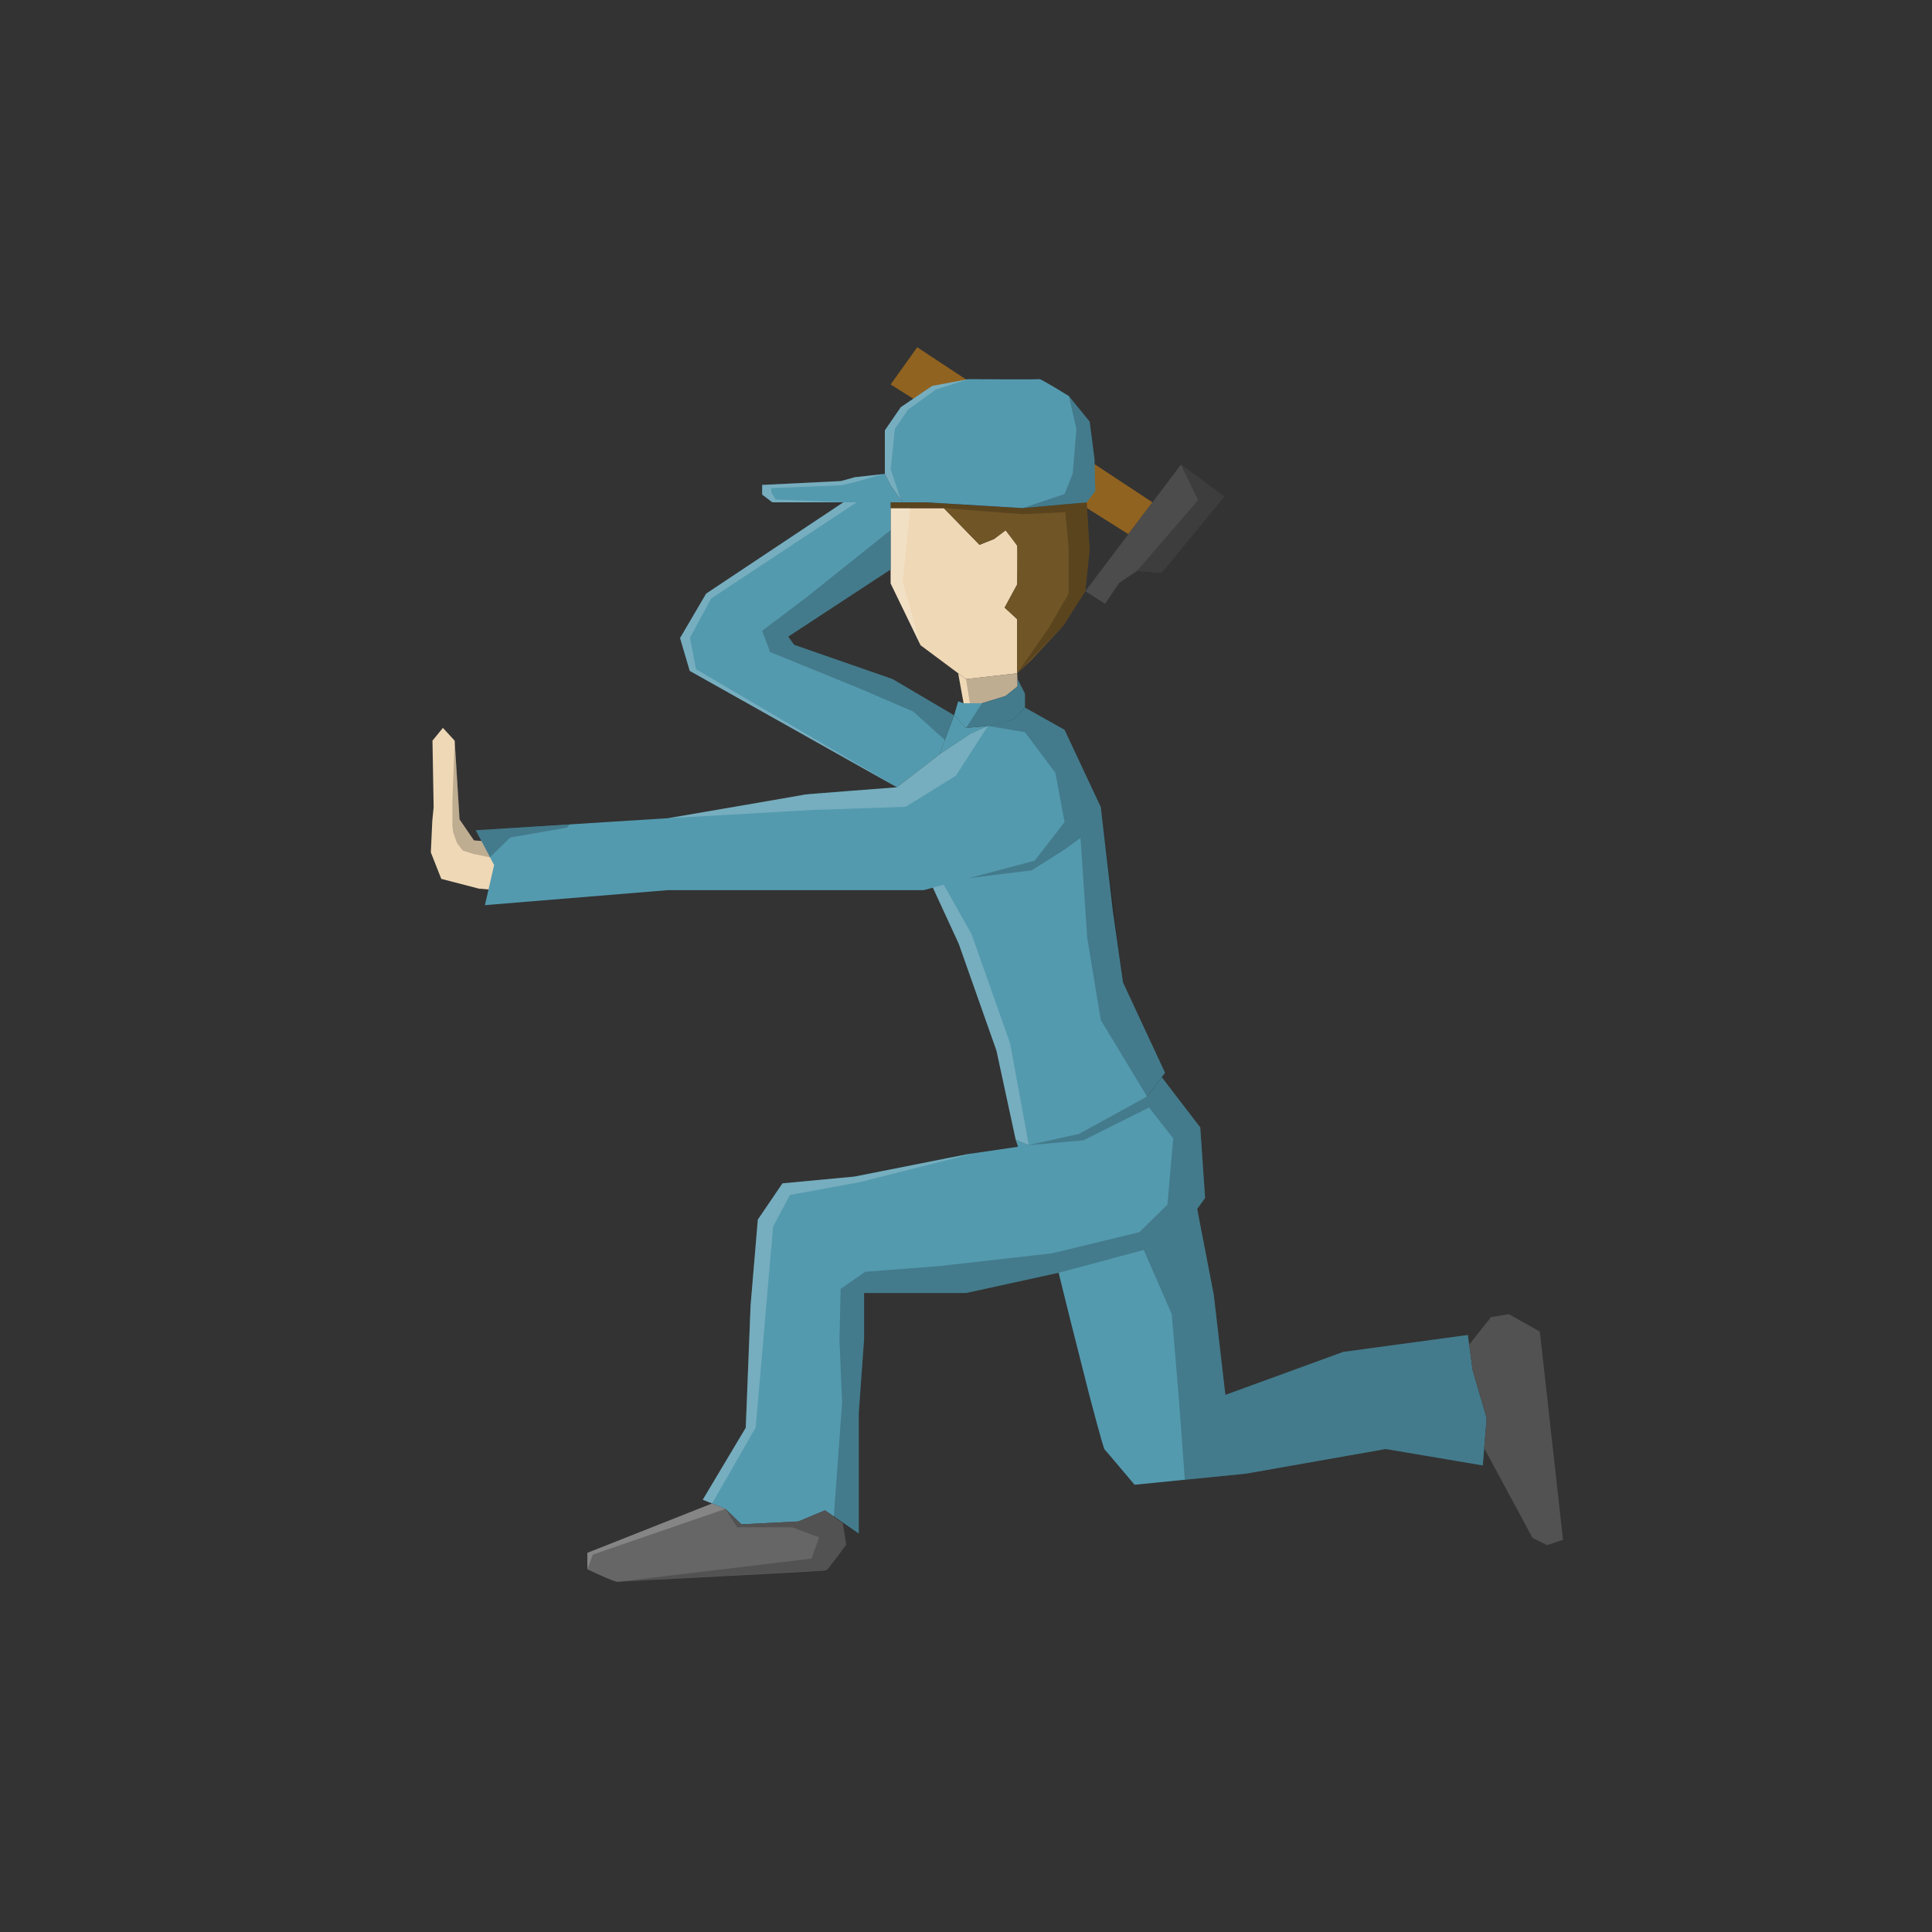 <?xml version="1.0" encoding="utf-8"?>
<!-- Generator: Adobe Illustrator 21.0.2, SVG Export Plug-In . SVG Version: 6.00 Build 0)  -->
<svg version="1.1" id="Calque_1" xmlns="http://www.w3.org/2000/svg" xmlns:xlink="http://www.w3.org/1999/xlink" x="0px" y="0px"
	 viewBox="0 0 2000 2000" style="enable-background:new 0 0 2000 2000;" xml:space="preserve">
<rect x="0" y="0" width="2000" height="2000" fill="#333333" stroke="none"/>
<style type="text/css">
	.st0{fill:#916320;}
	.st1{fill:#EFD8B6;}
	.st2{fill:#705526;}
	.st3{fill:#549AAF;}
	.st4{fill:#4C4C4C;}
	.st5{fill:#666666;}
	.st6{opacity:0.2;enable-background:new    ;}
	.st7{opacity:0.2;fill:#FFFFFF;enable-background:new    ;}
</style>
<polygon class="st0" points="949.5,359.5 1193,520 1168.1,553 922,398 "/>
<path class="st1" d="M922,526v78l31,64l47,35l53-6v-56l-13-12l13-24c0,0,1-37,0-40s-12-16-12-16l-12,9l-15,6l-37-38H922z"/>
<polygon class="st2" points="922,526 922,520 958,520 1005.5,523 1058.5,526 1125,520 1128,569.5 1123.5,612 1101,647.5 1067,684 
	1053,697 1053,641 1040,629 1053,605 1053,565 1041,549 1029,558 1014,564 977,526 "/>
<path class="st3" d="M1133.8,508.2L1125,520l-66.5,6L958,520h-23.5L922,502.5l-6-12v-45l16.5-24l32.5-22l37.3-7c0,0,72.2,0.5,73.7,0
	s30.5,17.5,30.5,17.5l21.5,26.5l5,38.5L1133.8,508.2z"/>
<polygon class="st3" points="789,502 870.5,498 885,494 916,490.5 922,502.5 934.5,520 922,520 882,520 799.5,520 789,512 "/>
<polygon class="st1" points="991.9,697 997.5,728 1016.5,728 1041,720.5 1053.4,710.5 1053,697 1000,703 "/>
<path class="st3" d="M1053.4,703l7.6,15v14.5l-11.5,12c0,0-24.6,7-26.8,7s-22.7,2-22.7,2l-12.3-13l4.2-14.5l5.6,2h19l24.5-7.5
	l12.4-10V703z"/>
<polygon class="st3" points="987.7,740.5 924,703 822,667.5 816,659 922,589.5 922,520 873,520 731,614.5 704,660.5 714,694.5 
	928.5,815 972.5,781 "/>
<polygon class="st1" points="448.9,835.7 447.7,766.7 458.5,753.5 470.7,766.8 475.7,848.2 490.6,870 524.7,872.6 540.6,901.6 
	536,923.3 495.7,919.9 456.8,909.8 446,882.4 447.5,849.8 "/>
<polygon class="st3" points="1022.7,751.5 1000,753.5 987.7,740.5 972.5,781 1005,759.5 "/>
<polygon class="st3" points="1061,732.5 1102,755.5 1139.5,835.5 1152,942.5 1162.5,1017 1206,1110.5 1187.5,1135.3 1117,1174 
	1065,1185.5 1051.5,1180 1031.5,1087.5 992.5,977 965.7,918.9 972.5,781 1005,759.5 1022.7,751.5 1049.5,744.5 "/>
<polygon class="st4" points="1123.5,612 1222.5,481 1267.5,514 1202.5,593 1177,591 1158.5,603.5 1144,625 "/>
<path class="st3" d="M1051.5,1180l40.6,122.3l15.9,64.2l20,79c0,0,14,53.5,15.5,55s31,36.5,31,36.5l115.5-11.5l144.5-25.5l100.5,17
	l4-49l-14.5-49.5l-5-36.5l-129,17.5l-122,44.5l-12-103.5l-19.5-101l-49.5-104.2L1117,1174l-52,11.5L1051.5,1180z"/>
<polygon class="st3" points="1202.6,1115.1 1242.5,1167.1 1247.5,1240.1 1214.8,1285.7 1138.8,1308.2 1000,1338.5 894.5,1338.5 
	894.5,1386 889,1462.5 889,1587.5 854,1563.5 826.5,1575 767.5,1578 751,1562 727.5,1552.5 772,1478 777,1351.3 784.5,1262.5 
	810,1225 884.5,1218 1000,1195 1065,1185.5 1117,1174 1187.5,1135.3 "/>
<path class="st3" d="M972.5,781l32.5-21.5l17.7-8l38.3,6.5l31.5,42l9.5,51l-31,40l-115,30.5H691L502,937l9.5-41.5l-19-36l199-12.5
	c0,0,140.5-24,142-24.5s95-7.5,95-7.5L972.5,781z"/>
<polygon class="st5" points="1543.5,1363.5 1562,1360.5 1594,1378.5 1618,1594 1601.5,1599.5 1586.5,1592 1536.5,1499.2 1539,1468 
	1524.5,1418.5 1520.9,1392 "/>
<path class="st5" d="M737.1,1556.4L608,1607.5v17c0,0,28,13.5,31.5,13s214.5-11,216-12S876,1599,876,1599l-3.7-22.9l-18.3-12.6
	l-27.5,11.5l-59,3l-16.5-16L737.1,1556.4z"/>
<polygon class="st6" points="1106.5,410 1114.3,444.3 1110.4,490.5 1102,511.4 1058.5,526 1125,520 1133.8,508.2 1133,475 
	1128,436.5 "/>
<polygon class="st6" points="1125,520 1102,522.1 1058.5,526 958,520 922,520 922,526 977,526 1058.5,532.3 1102.8,530.2 
	1106.3,567.7 1106.3,614.5 1085.9,649.7 1053,697 1101,647.5 1123.5,612 1128,569.5 "/>
<polygon class="st6" points="922,548.7 835,618.2 789,653 797.2,675 889.3,712.5 945.4,736.6 978.1,766.1 987.7,740.5 924,703 
	822,667.5 816,659 922,589.5 "/>
<polygon class="st6" points="1053,697 1000,703 1004,728 1016.5,728 1041,720.5 1053.4,710.5 "/>
<polygon class="st6" points="1053.4,703 1053.4,710.5 1041,720.5 1016.5,728 1000,753.5 1022.7,751.5 1049.5,744.5 1061,732.5 
	1061,718 "/>
<path class="st6" d="M1061,732.5l-11.5,12l-26.8,7l38.3,6.5l31.5,42l9.5,51l-31,40c0,0-70.2,18.6-68.6,18.2
	c1.6-0.4,65.6-8.2,65.6-8.2l34-21.5l16.5-12l7,103.5l14,85l48,79.3l18.5-24.8l-43.5-93.5l-23-181.5l-37.5-80L1061,732.5z"/>
<polygon class="st6" points="1184,1294 1213,1360.5 1220.5,1450 1226.5,1531.8 1290,1525.5 1434.5,1500 1535,1517 1539,1468 
	1524.5,1418.5 1519.5,1382 1390.5,1399.5 1268.5,1444 1256.5,1340.5 1239.3,1251.5 1214.8,1285.7 "/>
<polygon class="st6" points="1543.5,1363.5 1562,1360.5 1594,1378.5 1618,1594 1601.5,1599.5 1586.5,1592 1536.5,1499.2 1539,1468 
	1524.5,1418.5 1520.9,1392 "/>
<polygon class="st6" points="1242.5,1167.1 1202.6,1115.1 1187.5,1135.3 1117,1174 1065,1185.5 1121.5,1180.5 1189.5,1146.5 
	1214.5,1178.5 1208.5,1247 1179.5,1275.5 1089.2,1297.4 971.7,1310.7 895.8,1316.5 870.2,1334.2 869,1387 871.7,1452 863.1,1570.6 
	889,1587.5 889,1462.5 894.5,1386 894.5,1338.5 1000,1338.5 1096.4,1317.5 1214.8,1285.7 1247.5,1240.1 "/>
<polygon class="st6" points="751,1562 763,1581 820,1581 848,1591.5 840,1613.5 639.5,1637.5 855.5,1625.5 876,1599 872.3,1576.1 
	854,1563.5 826.5,1575 767.5,1578 "/>
<polygon class="st6" points="498.3,870.6 490.6,870 475.7,848.2 470.7,766.8 468.3,829.8 468.3,855 469.2,862 473.2,873 479,880.5 
	490,884 507.2,887.5 "/>
<polygon class="st6" points="507.2,887.5 528.2,867 586.8,856.8 590,853.4 492.5,859.5 "/>
<polygon class="st6" points="1222.5,481 1240.3,517.7 1177,591 1202.5,593 1267.5,514 "/>
<polygon class="st7" points="1002.3,392.5 968.7,403.3 940,424 926.3,444 922,485.7 932.4,517.1 922,502.5 916,490.5 916,445.5 
	932.5,421.5 965,399.5 "/>
<path class="st7" d="M873,520l-70-2.9l-4.5-7.3v-4.5c0,0,72-3,72.8-3s17.1-4.2,17.1-4.2l25.4-7.2L885,494l-14.5,4l-81.5,4v10l10.5,8
	H873z"/>
<polygon class="st7" points="886.8,520 736.2,619.5 714.2,660.2 720.5,692.8 928.5,815 714,694.5 704,660.5 731,614.5 873,520 "/>
<polygon class="st7" points="942.3,526 934.5,602.3 953,668 922,604 922,526 "/>
<polygon class="st7" points="691.5,847 841.7,838.4 937.5,835.2 989.5,803 1022.7,751.5 1005,759.5 972.5,781 928.5,815 
	833.5,822.5 "/>
<polygon class="st7" points="965.7,918.9 992.5,977 1031.5,1087.5 1051.5,1180 1065,1185.5 1045.7,1080.3 1005.7,967 976.9,915.9 
	"/>
<polygon class="st7" points="1007.8,1193.9 890.3,1223.7 817.7,1237 800.3,1269.7 782.3,1477.7 737.1,1556.4 727.5,1552.5 772,1478 
	777,1351.3 784.5,1262.5 810,1225 884.5,1218 "/>
<polygon class="st7" points="751,1562 613.7,1609.3 608,1624.5 608,1607.5 737.1,1556.4 "/>
</svg>
